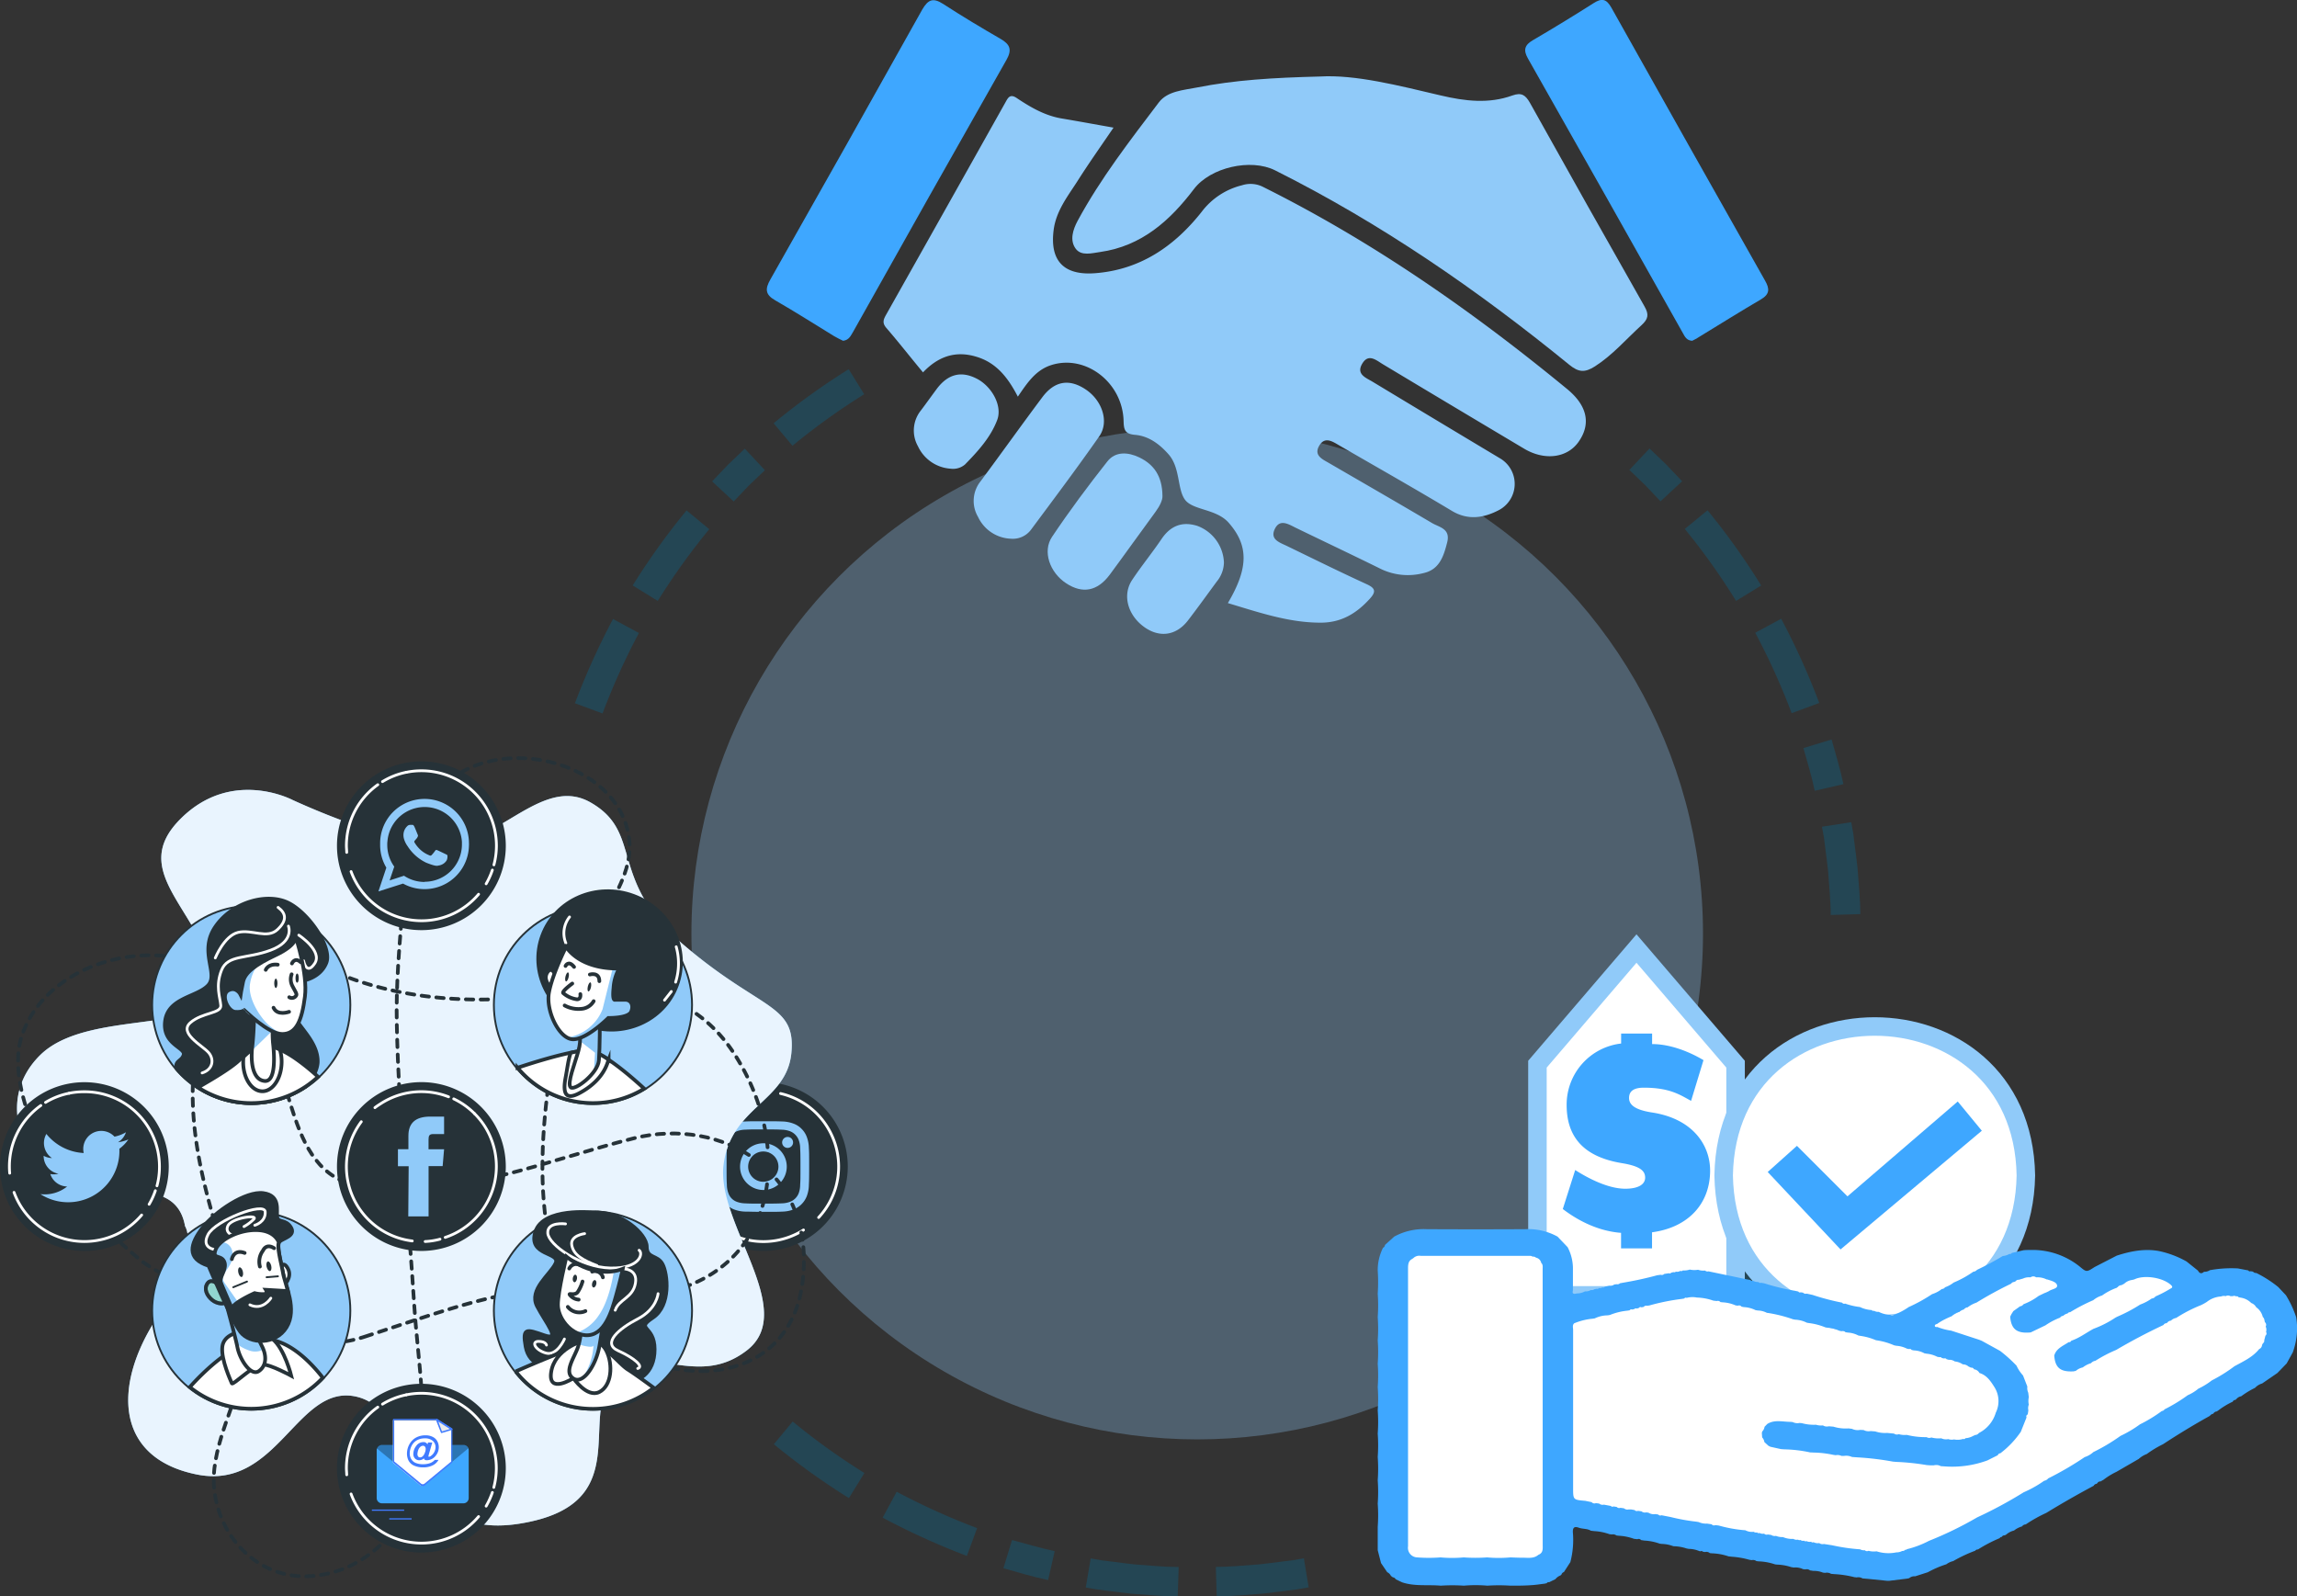 <svg id="Layer_1" data-name="Layer 1" xmlns="http://www.w3.org/2000/svg" viewBox="0 0 620.58 431.29"><rect x="0" y="0" width="620.58" height="431.29" fill="#333333" stroke="none"/><defs><style>.cls-1,.cls-15,.cls-5{fill:#90caf9;}.cls-1,.cls-2,.cls-3{opacity:0.3;}.cls-2,.cls-4{fill:#0072a1;}.cls-6{fill:#3ea7ff;}.cls-12,.cls-17,.cls-7,.cls-9{fill:#fff;}.cls-7{stroke:#90caf9;stroke-width:5px;}.cls-10,.cls-16,.cls-17,.cls-18,.cls-21,.cls-7{stroke-miterlimit:10;}.cls-12,.cls-21,.cls-25,.cls-8{isolation:isolate;}.cls-10,.cls-20,.cls-23{fill:#263238;}.cls-10,.cls-13,.cls-14,.cls-16,.cls-17,.cls-18,.cls-19,.cls-21,.cls-22,.cls-23,.cls-24{stroke:#263238;}.cls-11,.cls-13,.cls-14,.cls-18,.cls-19,.cls-22{fill:none;}.cls-11{stroke:#fff;stroke-width:0.75px;}.cls-11,.cls-13,.cls-14,.cls-19,.cls-22{stroke-linecap:round;stroke-linejoin:round;}.cls-12{opacity:0.8;}.cls-13{stroke-dasharray:2;}.cls-14{stroke-dasharray:2 2;}.cls-15{fill-rule:evenodd;}.cls-16,.cls-21,.cls-24{fill:#92e3a9;}.cls-21{opacity:0.5;}.cls-22{stroke-width:0.5px;}.cls-23{stroke-miterlimit:10;}.cls-24{stroke-miterlimit:10;}.cls-25{opacity:0.3;}.cls-26{fill:#407bff;}.cls-27{fill:#ebebeb;}</style></defs><circle class="cls-1" cx="323.45" cy="252.22" r="136.65"/><path class="cls-2" d="M498.5,302.35c-.81,3.9-2,7.71-3,11.54l7.61,2.33c1.14-4,2.34-8,3.19-12.08Z" transform="translate(-8.21 -11.65)"/><path class="cls-2" d="M492.28,323.32a186.08,186.08,0,0,1-9.82,21.74l7,3.78a193.8,193.8,0,0,0,10.29-22.76Z" transform="translate(-8.21 -11.65)"/><path class="cls-2" d="M477.4,353.77a181.5,181.5,0,0,1-13.91,19.38l6.12,5.08A187.35,187.35,0,0,0,484.17,358Z" transform="translate(-8.21 -11.65)"/><polygon class="cls-2" points="448.69 368.95 444.57 373.28 440.25 377.4 445.68 383.22 450.2 378.9 454.51 374.38 448.69 368.95"/><path class="cls-2" d="M441,395.64a181.59,181.59,0,0,1-19.38,13.92l4.19,6.77a188.3,188.3,0,0,0,20.27-14.57Z" transform="translate(-8.21 -11.65)"/><path class="cls-2" d="M412.92,414.62a186.06,186.06,0,0,1-21.73,9.84l2.77,7.46a192,192,0,0,0,22.75-10.29Z" transform="translate(-8.21 -11.65)"/><path class="cls-2" d="M360.48,432.64l-2.94.52-3,.37c-2,.24-3.95.53-5.93.73-4,.27-7.93.71-11.92.72l.24,7.95c4.16,0,8.31-.46,12.46-.75,2.07-.2,4.13-.5,6.2-.75l3.1-.4,3.08-.54Z" transform="translate(-8.21 -11.65)"/><path class="cls-2" d="M326.66,435c-4,0-8-.44-11.92-.71-2-.19-3.95-.49-5.92-.73l-3-.37c-1-.15-2-.34-2.94-.51l-1.33,7.85c1,.17,2.05.38,3.08.53l3.09.4c2.07.24,4.13.55,6.21.75,4.15.29,8.29.73,12.46.75Z" transform="translate(-8.21 -11.65)"/><path class="cls-2" d="M293.16,430.71c-3.89-.82-7.71-2-11.53-3l-2.33,7.62c4,1.13,8,2.33,12.08,3.19Z" transform="translate(-8.21 -11.65)"/><path class="cls-2" d="M272.2,424.49a187.82,187.82,0,0,1-21.74-9.83l-3.78,7A194.33,194.33,0,0,0,269.43,432Z" transform="translate(-8.21 -11.65)"/><path class="cls-2" d="M241.75,409.6a181.5,181.5,0,0,1-19.38-13.91l-5.09,6.13a192.17,192.17,0,0,0,20.28,14.56Z" transform="translate(-8.21 -11.65)"/><path class="cls-2" d="M199.88,373.21A181.59,181.59,0,0,1,186,353.83L179.19,358a188.42,188.42,0,0,0,14.57,20.28Z" transform="translate(-8.21 -11.65)"/><path class="cls-2" d="M180.9,345.12a184.42,184.42,0,0,1-9.84-21.73l-7.47,2.77a193.72,193.72,0,0,0,10.3,22.75Z" transform="translate(-8.21 -11.65)"/><path class="cls-2" d="M167.88,314c-1.08-3.83-2.24-7.64-3-11.54l-7.76,1.79c.85,4.08,2.06,8.07,3.19,12.07Z" transform="translate(-8.21 -11.65)"/><g class="cls-3"><path class="cls-4" d="M162.88,292.68l-.52-2.94-.38-3c-.23-2-.52-3.95-.72-5.93-.27-4-.71-7.93-.72-11.91l-8,.23c0,4.16.47,8.31.75,12.46.21,2.07.51,4.14.76,6.2l.4,3.1L155,294Z" transform="translate(-8.21 -11.65)"/></g><g class="cls-3"><path class="cls-4" d="M160.54,258.86c0-4,.44-7.94.71-11.92.19-2,.49-3.94.72-5.92l.38-3c.15-1,.34-2,.51-2.94L155,233.79c-.18,1-.38,2.05-.53,3.08l-.4,3.1c-.25,2.06-.55,4.13-.75,6.2-.29,4.15-.74,8.3-.75,12.46Z" transform="translate(-8.21 -11.65)"/><path class="cls-4" d="M171,204.4a184.5,184.5,0,0,1,9.83-21.74l-7-3.78a195.45,195.45,0,0,0-10.29,22.76Z" transform="translate(-8.21 -11.65)"/></g><path class="cls-2" d="M185.92,174a181.5,181.5,0,0,1,13.91-19.38l-6.13-5.08a190.12,190.12,0,0,0-14.56,20.28Z" transform="translate(-8.21 -11.65)"/><polygon class="cls-2" points="198.22 135.48 202.34 131.15 206.66 127.03 201.22 121.21 196.7 125.53 192.39 130.05 198.22 135.48"/><path class="cls-2" d="M222.31,132.08a181.59,181.59,0,0,1,19.38-13.92l-4.19-6.77A188.42,188.42,0,0,0,217.22,126Z" transform="translate(-8.21 -11.65)"/><polygon class="cls-2" points="440.2 126.96 444.51 131.1 448.62 135.44 454.46 130.02 450.16 125.49 445.66 121.16 440.2 126.96"/><path class="cls-2" d="M463.39,154.55A180.19,180.19,0,0,1,477.24,174l6.79-4.16a187.44,187.44,0,0,0-14.5-20.33Z" transform="translate(-8.21 -11.65)"/><path class="cls-2" d="M482.42,182.6a186.06,186.06,0,0,1,9.84,21.73l7.46-2.77a195.31,195.31,0,0,0-10.29-22.75Z" transform="translate(-8.21 -11.65)"/><path class="cls-2" d="M495.44,213.75c1.08,3.83,2.24,7.64,3.05,11.54l7.76-1.79c-.86-4.08-2.06-8.06-3.2-12.07Z" transform="translate(-8.21 -11.65)"/><path class="cls-2" d="M500.44,235,501,238l.37,3c.24,2,.53,3.95.73,5.93.26,4,.71,7.93.71,11.91l8-.23c0-4.16-.46-8.31-.75-12.46-.21-2.07-.51-4.14-.76-6.2l-.39-3.1-.54-3.08Z" transform="translate(-8.21 -11.65)"/><path class="cls-5" d="M339.94,174.58c5.68-9.58,5.57-15.61.22-21.71-3.32-3.77-9.64-3.34-11.78-6.19s-1.26-8.62-4.42-12.24c-2.44-2.78-5.38-5-9.08-5.31-2.73-.24-3.05-1.3-3.11-3.75-.27-10.46-10.31-18.07-19.57-15.09-4.18,1.35-6.44,4.76-9,8.52-2.59-5-5.67-9.08-11.06-10.74-5.67-1.77-10.39-.2-14.56,4.18-3.34-4-6.52-8.09-9.9-12-1.24-1.42-.74-2.39,0-3.7q16.08-28.54,32.11-57.14c.7-1.24,1.23-2.53,3.07-1.3,3.77,2.52,7.66,4.8,12.26,5.56,4.42.74,8.84,1.56,13.93,2.46-3.4,5-6.76,9.73-9.89,14.68-2.59,4-5.62,7.89-6.28,12.92-1.1,8.36,2.72,12.38,11.19,11.73,12.24-.93,21.47-7.33,28.76-16.54a19.49,19.49,0,0,1,10.94-7.22,7.48,7.48,0,0,1,5.77.49c29.63,14.78,56.58,33.6,82.08,54.58,5.53,4.55,6.44,9.5,3.05,14.28-3.06,4.32-9.15,5.12-14.68,1.82q-19.1-11.37-38.16-22.81c-1.84-1.11-3.9-3-5.59-.15s1,3.79,2.78,4.86q17.25,10.41,34.49,20.73a8,8,0,0,1-.56,14.07c-3.93,2-8.13,2.71-12.47.11-10-6-20.21-11.78-30.33-17.63-1.9-1.1-4.07-2.66-5.6.15-1.38,2.52.95,3.53,2.7,4.54,9.3,5.4,18.63,10.77,27.89,16.24,2,1.15,5,1.51,4.05,5.22s-2.07,7.34-6.43,8.29a16.8,16.8,0,0,1-11.42-1.1c-7.68-3.79-15.44-7.46-23.15-11.2-2-1-4.26-2.41-5.59.42s1.4,3.62,3.29,4.54c7.16,3.47,14.3,7,21.52,10.31,2.36,1.07,2.66,2,.89,3.94-3.62,4-7.78,6.52-13.43,6.47C356.31,179.85,348.35,177.1,339.94,174.58Z" transform="translate(-8.21 -11.65)"/><path class="cls-5" d="M364.81,32.32c9.59-.56,21.11,2.41,32.66,5.12,6.5,1.53,12.95,2.32,19.35,0,2.47-.88,3.54-.1,4.74,2q15.38,27.59,30.95,55c1.26,2.21,1,3.39-.81,5.06-4.15,3.77-7.79,8.06-12.6,11.14-2.66,1.68-4.34,1.66-6.9-.43-24.76-20.2-50.89-38.21-79.5-52.54-6.58-3.3-17.49-.8-21.93,5.06-6.49,8.55-14.15,15.42-25.33,17-2.29.32-5.09,1.15-6.61-.89-1.69-2.28-.73-5.2.53-7.55,6.19-11.45,14.15-21.7,21.95-32,2.35-3.06,6.64-3.28,10.27-4C341.76,33.27,352.05,32.64,364.81,32.32Z" transform="translate(-8.21 -11.65)"/><path class="cls-6" d="M465.39,103.72c-1.55-.1-2-1.16-2.53-2.1Q442,64.48,421,27.43c-1.29-2.28-.88-3.63,1.36-4.93q8.28-4.84,16.39-10c2.24-1.44,3.48-1.14,4.8,1.21q20.7,36.94,41.55,73.8c1.22,2.14,1.26,3.6-1.1,5-5.66,3.31-11.2,6.79-16.8,10.2C466.63,103.11,465.9,103.45,465.39,103.72Z" transform="translate(-8.21 -11.65)"/><path class="cls-6" d="M236,103.72c-.71-.36-1.57-.73-2.36-1.21-5.3-3.24-10.61-6.63-16-9.73-2.73-1.56-2.74-3.09-1.3-5.63q20.66-36.44,41.08-73C259,11.49,260.32,11,263,12.7c5.09,3.31,10.32,6.44,15.58,9.48,2.52,1.47,3.09,2.9,1.56,5.62q-20.8,36.63-41.38,73.38C238.1,102.24,237.68,103.5,236,103.72Z" transform="translate(-8.21 -11.65)"/><path class="cls-5" d="M281.35,157.19a10.22,10.22,0,0,1-8.9-5.89,8.48,8.48,0,0,1,.71-9.66c5.58-7.51,11-15.12,16.62-22.63,3.32-4.47,7.3-5.12,11.76-2.14s6.38,8.73,3.68,12.62c-6,8.58-12.26,16.92-18.49,25.3A6.11,6.11,0,0,1,281.35,157.19Z" transform="translate(-8.21 -11.65)"/><path class="cls-5" d="M322.27,145.61c.07,1.16-.75,2.78-1.89,4.34-4.16,5.65-8.22,11.38-12.38,17-3.31,4.42-7.32,5.19-11.75,2.28s-6.46-8.62-3.8-12.56c4.69-7,9.72-13.75,14.92-20.34,2.21-2.82,5.63-2.54,8.61-1.12C319.93,137.1,322.22,140.25,322.27,145.61Z" transform="translate(-8.21 -11.65)"/><path class="cls-5" d="M338.88,163.63a8.36,8.36,0,0,1-1.94,5.14c-2.61,3.54-5.13,7.07-7.79,10.52-3.18,4.12-7.72,4.73-11.87,1.71-4.42-3.22-5.89-8.62-3.2-12.67,2.5-3.76,5.38-7.28,7.9-11,2.4-3.59,5.54-4.89,9.64-3.63A11,11,0,0,1,338.88,163.63Z" transform="translate(-8.21 -11.65)"/><path class="cls-5" d="M265,138.27a10.49,10.49,0,0,1-8.78-6.05,8.65,8.65,0,0,1,.77-9.66c1.51-2,2.93-4,4.42-6,3-3.88,6.49-4.72,10.61-2.65s7.08,7.35,5.6,11.22c-1.77,4.68-5.2,8.43-8.69,12A5,5,0,0,1,265,138.27Z" transform="translate(-8.21 -11.65)"/><path class="cls-6" d="M534.34,375c-2.18,1.56-4.32,3.16-6.58,4.57l-3.41,2.15-3.49,2,1.23,2.15,3.54-2.05,3.44-2.21c2.33-1.43,4.52-3.06,6.74-4.65Z" transform="translate(-8.21 -11.65)"/><polygon class="cls-6" points="530.6 359.85 532.14 361.78 529.58 363.81 528.07 361.85 530.6 359.85"/><path class="cls-6" d="M518.77,384.89l1.18,2.17c-1,.51-1.94,1-2.9,1.5l-1.13-2.2C516.87,385.87,517.83,385.39,518.77,384.89Z" transform="translate(-8.21 -11.65)"/><path class="cls-6" d="M508.57,389.9c-2.42,1.16-4.94,2.05-7.41,3.05-1.24.52-2.52.91-3.79,1.35l-3.85,1.27.72,2.36,3.89-1.3c1.29-.44,2.6-.82,3.86-1.36,2.53-1,5.11-1.93,7.57-3.11Z" transform="translate(-8.21 -11.65)"/><path class="cls-6" d="M513.68,387.51l1.09,2.21c-1,.52-2,1-3,1.41l-1-2.24C511.75,388.45,512.73,388,513.68,387.51Z" transform="translate(-8.21 -11.65)"/><polygon class="cls-7" points="415.37 349.96 415.37 287.5 442.13 256.26 468.9 287.5 468.9 349.96 415.37 349.96"/><g class="cls-8"><path class="cls-6" d="M430.43,338.28l3.35-10.53c2.44,1.56,8.37,5.05,13.53,5.05,3.35,0,5.37-1.07,5.37-3s-1.54-3.13-6.28-3.91c-10.39-1.71-14.93-7.12-14.93-15.73a16.62,16.62,0,0,1,14.72-16.59v-2.7h8.37v2.85c6.49,0,12.56,3.55,13.88,4.34l-3.35,11c-3-1.64-5.79-3.56-12.76-3.56-2.72,0-4,.93-4,2.78s1.61,3.2,6.14,3.91c10.88,1.64,15.76,8.61,15.76,15.73,0,8.68-5.64,15.3-15.69,16.65v4.35h-8.37v-4.2C439.15,344.19,433.5,340.63,430.43,338.28Z" transform="translate(-8.21 -11.65)"/></g><polygon class="cls-9" points="424.51 354.26 456.95 347.33 513.96 359.3 547.35 341.35 560.25 346.38 581.05 341.66 592.7 347.96 608.13 347.33 618.21 359.94 593.33 381.98 517.74 422.92 485.62 420.72 420.43 407.18 419.48 353 424.51 354.26"/><polygon class="cls-9" points="377.91 336.63 415.38 335.37 421.69 342.3 421.36 416 418.53 423.87 378.53 424.81 376.96 336.94 377.91 336.63"/><path class="cls-7" d="M555.54,329.21c-.92,53.66-80.74,53.65-81.65,0C474.81,275.55,554.63,275.56,555.54,329.21Z" transform="translate(-8.21 -11.65)"/><polygon class="cls-6" points="477.58 316.63 485.48 309.56 499.13 323.21 528.92 297.58 535.43 305.48 497.26 337.55 477.58 316.63"/><path class="cls-6" d="M628.56,367.47a29,29,0,0,0-2.75-5.89l-2.1-2.23a31.48,31.48,0,0,0-5.9-3.78,1.14,1.14,0,0,1-.92-.38l-.62-.11a.49.49,0,0,1-.64-.21l-2.81-.54a32.17,32.17,0,0,0-7.59.48,2.46,2.46,0,0,1-1.56.42c-.69.65-1.23.45-1.64-.31l-3.09-2.47a25.89,25.89,0,0,0-7.59-2.84c-3.91-.67-7.59.09-11.25,1.26l-6,3.09c-2.2,1.42-2.18,1.39-4.06-.17a20.42,20.42,0,0,0-13.43-4.44c-.58,0-1.15,0-1.73.07l-3.15.73a.55.55,0,0,1-.63.26,4.27,4.27,0,0,1-1.81.57,74.74,74.74,0,0,1-6.95,3.73,1.48,1.48,0,0,1-1,.51,27.76,27.76,0,0,1-5.31,2.93,8,8,0,0,1-2.32,1.27,1.1,1.1,0,0,1-.88.47,8.21,8.21,0,0,1-2.63,1.39,43.7,43.7,0,0,1-6.32,3.49,18.28,18.28,0,0,1-4,2.11.6.6,0,0,1-.85.11.57.57,0,0,1-.11-.11,7.83,7.83,0,0,1-3.15-.82,2,2,0,0,1-1.24-.29.54.54,0,0,1-.64-.19,8.41,8.41,0,0,1-3.18-.82,18.39,18.39,0,0,1-4-.93.68.68,0,0,1-.82-.25,65.05,65.05,0,0,1-8-2.1l-1.57-.34a1,1,0,0,1-1-.27l-.62-.09a.49.49,0,0,1-.64-.21l-.92-.2a61,61,0,0,1-8.23-2l-.92-.17a.48.48,0,0,1-.64-.18,3.46,3.46,0,0,1-1.58-.37.52.52,0,0,1-.65-.19l-.92-.17-10.4-2.17a1,1,0,0,1-.94-.22,4.33,4.33,0,0,1-1.89-.21,5.77,5.77,0,0,1-2.23-.05,4.85,4.85,0,0,1-1.89.23.48.48,0,0,1-.64.11,1.68,1.68,0,0,1-1.24.22.59.59,0,0,1-.64.13l-.63.16a.43.43,0,0,1-.59.14l0,0-1.27.19a.89.89,0,0,1-.95.23l-.94.12c-3,.82-6.06,1.48-9.14,2l-.93.17a1,1,0,0,1-.95.25l-.62.1a1.66,1.66,0,0,1-1.26.31l-1.27.27a.47.47,0,0,1-.63.18,1.14,1.14,0,0,1-.93.17.57.57,0,0,1-.64.2l-.62.13a1.12,1.12,0,0,1-.95.21,2.62,2.62,0,0,1-1.59.37,4.58,4.58,0,0,1-2.2.56l-.6.11c-.82-.07-.44-.72-.45-1.08v-6a12.47,12.47,0,0,0-1.44-5.54L429,345.73a16.39,16.39,0,0,0-8.75-2q-13.31.07-26.61,0a16.59,16.59,0,0,0-8.75,2L382.37,348a.81.81,0,0,1-.5.74h0a13.4,13.4,0,0,0-1.44,6.15,47,47,0,0,1,0,6.28,44.3,44.3,0,0,1,0,6.31,44,44,0,0,1,0,6.29,44.3,44.3,0,0,1,0,6.31,43.88,43.88,0,0,1,0,6.28,44.3,44.3,0,0,1,0,6.31,44,44,0,0,1,0,6.29,44.3,44.3,0,0,1,0,6.31,44,44,0,0,1,0,6.29,44.3,44.3,0,0,1,0,6.31,43.88,43.88,0,0,1,0,6.28v6.3l.89,3.48L383,436.4a2.13,2.13,0,0,1,1,1l.51.38a1,1,0,0,1,.78.53l1.72.82c3.4,1.15,7,.59,10.44.91a46.7,46.7,0,0,1,6.26,0,35.11,35.11,0,0,1,6.32,0,46.85,46.85,0,0,1,6.27,0c1.87,0,3.76,0,5.62-.14,1.2-.06,2.38-.26,3.57-.4l.6-.13a.57.57,0,0,1,.64-.26l1.7-.83a3.22,3.22,0,0,1,1.36-1l.27-.22a1,1,0,0,1,.67-.7l1.74-2.69a23.54,23.54,0,0,0,.68-8.06c-.05-1.28.43-1.65,1.57-1.24s2.29.2,3.29.82l.92.11a14.44,14.44,0,0,1,4.11.83l.63.07a1.58,1.58,0,0,1,1.26.28l.62.07a14,14,0,0,1,4.11.83l.92.11a.83.83,0,0,1,1,.23l.92.14a14.17,14.17,0,0,1,4.12.83l.61.07a9.36,9.36,0,0,1,3.1.63.14.14,0,0,1,.15,0,11.57,11.57,0,0,1,3.4.6l.58.11a7.44,7.44,0,0,1,2.79.57l.38.09a.47.47,0,0,1,.64.1l.61.09a1.39,1.39,0,0,1,1.27.29l.61.06a15.28,15.28,0,0,1,4.44.82l.93.1a23.2,23.2,0,0,1,4.74.83l.6.09a1.54,1.54,0,0,1,1.28.26l.61.07a15.28,15.28,0,0,1,4.44.82l.61.06a13.41,13.41,0,0,1,3.72.67l.69.12a4.7,4.7,0,0,1,2.53.44l.61.07a1.38,1.38,0,0,1,1.27.26l.93.14a6.2,6.2,0,0,1,2.55.46l.6.07a2.18,2.18,0,0,1,1.6.26l.92.08a27.77,27.77,0,0,1,5.37.82l.63.07a2.14,2.14,0,0,1,1.58.27l1.55.13,5.06.51.62,0,4.77-.58.6-.12a2.13,2.13,0,0,1,1.61-.51l3.43-1.1a27.68,27.68,0,0,1,5-2.15,4.9,4.9,0,0,1,1.85-.86,38.76,38.76,0,0,1,5.94-2.8.91.91,0,0,1,.77-.35,39.42,39.42,0,0,1,5.87-3.06.49.49,0,0,1,.52-.3.82.82,0,0,1,.82-.44l.41-.22a5,5,0,0,1,2.11-1.09,6.08,6.08,0,0,1,2.16-1.11,1.26,1.26,0,0,1,1-.54,38.23,38.23,0,0,1,5.55-3.11q6.25-3.82,12.72-7.28l.11-.08a.93.93,0,0,1,.82-.5.17.17,0,0,1,.16-.17.82.82,0,0,1,.83-.46l.82-.46a19.21,19.21,0,0,1,3.52-2.16l6-3.47a6.65,6.65,0,0,1,2.17-1.33,29.11,29.11,0,0,1,4.38-2.64c4.12-2.7,8.34-5.27,12.66-7.66a1.48,1.48,0,0,1,.93-.59,1.2,1.2,0,0,1,1-.62c0-.09.06-.12.14-.1a21.19,21.19,0,0,1,4.12-2.53l.06.08-.06-.09a.77.77,0,0,1,.75-.47.12.12,0,0,1,.14-.11h0a2.18,2.18,0,0,1,1.39-.87,23.16,23.16,0,0,1,3.75-2.28,4.22,4.22,0,0,1,1.92-1.18l4.12-2.83L626,380l1.65-3A18.69,18.69,0,0,0,628.56,367.47ZM425,428.94c0,1.05.19,2.25-1.16,2.76-1.27,1.1-2.82.77-4.29.79-1.09,0-2.18-.05-3.29-.09a34.56,34.56,0,0,1-6.27,0,44.58,44.58,0,0,1-6.33,0,34.56,34.56,0,0,1-6.27,0,41.4,41.4,0,0,1-6.3,0,2.59,2.59,0,0,1-2.47-3v-74.9c0-1.12,0-2.23,1.23-2.79a.29.29,0,0,1,.19-.15,2.3,2.3,0,0,1,2-.63h29.33c.31,0,.64,0,.88.22a1.11,1.11,0,0,1,.94.27,1.8,1.8,0,0,1,1.41,1.41c.5.45.39,1.06.39,1.64Q425,391.72,425,428.94ZM620.43,371.5a.73.73,0,0,1-.17,1l-.32,1.24a.82.82,0,0,1-.35.82l-.24.44a1.26,1.26,0,0,1-.77,1.11c-1.77,2.21-4.31,3.34-6.71,4.66a41.11,41.11,0,0,1-6.11,3.82,19.14,19.14,0,0,1-3.61,2.22,11.78,11.78,0,0,1-2.89,1.78A43.59,43.59,0,0,1,593,392.4a.9.9,0,0,1-.72.45,39.19,39.19,0,0,1-5.91,3.6,31.68,31.68,0,0,1-5.26,3.12,50.81,50.81,0,0,1-7.34,4.38,6.34,6.34,0,0,1-2.33,1.35,87.61,87.61,0,0,1-9.87,5.76,1.76,1.76,0,0,1-1.09.64,30.72,30.72,0,0,1-5.53,3.11,116.17,116.17,0,0,1-12.57,6.78,98,98,0,0,1-13,6.33,26.52,26.52,0,0,1-6,2.27.23.23,0,0,1-.29.14l-.08-.05a1,1,0,0,1-.89.38,3.17,3.17,0,0,1-1.57.38,10.52,10.52,0,0,1-5.34-.28,5.76,5.76,0,0,1-2.19-.14.84.84,0,0,1-1-.16,2,2,0,0,1-1.26-.24,51.1,51.1,0,0,1-7.58-1.1l-2.2-.34a1.55,1.55,0,0,1-1.27-.25,2.48,2.48,0,0,1-1.54-.24.5.5,0,0,1-.65-.12,2,2,0,0,1-1.27-.18.5.5,0,0,1-.63-.11,1.12,1.12,0,0,1-1-.2.56.56,0,0,1-.64-.08,1.67,1.67,0,0,1-1.25-.2,6.21,6.21,0,0,1-2.82-.49,4.51,4.51,0,0,1-1.89-.32,1.71,1.71,0,0,1-1.28-.25l-.92-.13a.93.93,0,0,1-1-.23,1.84,1.84,0,0,1-1.26-.19.47.47,0,0,1-.63-.14,1.16,1.16,0,0,1-.94-.17,3.67,3.67,0,0,1-2.23-.41l-.62-.05a36.7,36.7,0,0,1-6.58-1.23l-.92-.11a.82.82,0,0,1-1-.23l-1.24-.18a4.62,4.62,0,0,1-2.23-.41l-.62-.11a53,53,0,0,1-7-1.26l-2.47-.48a.69.69,0,0,1-.86-.19l-.75-.12a2.67,2.67,0,0,1-1.89-.38l-.62-.08a1.4,1.4,0,0,1-1.26-.28l-.94-.14a.82.82,0,0,1-.93-.21l-.95-.17h-.66a1.41,1.41,0,0,1-1.26-.3L446,419a.89.89,0,0,1-1-.23l-.9-.14a.49.49,0,0,1-.68-.13l-1.89-.35a1.37,1.37,0,0,1-1.26-.29l-.89-.12a1,1,0,0,1-1.16-.27l-1.71-.35c-3.29-.28-3.29-.28-3.29-3.48v-42.7c0-.59-.26-1.25.28-1.78a16.91,16.91,0,0,1,4.94-1.24l.62-.09a8.08,8.08,0,0,1,3.48-.82l.61-.1a17,17,0,0,1,4.75-1.17l.6-.1a.51.51,0,0,1,.66-.2l.6-.13a.56.56,0,0,1,.67-.13L451,365a.49.49,0,0,1,.67-.16l.6-.11a.9.9,0,0,1,.92-.31l.61-.08a59.15,59.15,0,0,1,8.84-1.78l.61-.1a.47.47,0,0,1,.64-.17h0a6,6,0,0,1,2.77-.09,14.53,14.53,0,0,1,4.43.83l.93.11a.94.94,0,0,1,1,.28l.6.07a9.85,9.85,0,0,1,3.5.83l.6.08a.82.82,0,0,1,1,.26l.61.12a8,8,0,0,1,3.17.82l.62.1a5.6,5.6,0,0,1,2.47.64h.13a37,37,0,0,1,6.87,1.72l.61.12a7.65,7.65,0,0,1,3.17.82l.61.1a17.05,17.05,0,0,1,4.43,1.17l.61.09a9,9,0,0,1,3.17.83l.6.1a.93.93,0,0,1,1,.27l.61.1a6.88,6.88,0,0,1,2.87.79l.6.11a15.8,15.8,0,0,1,4.11,1.15l.6.1a18.3,18.3,0,0,1,4.35,1.29l.62.13a7.31,7.31,0,0,1,2.86.78l.6.11a.52.52,0,0,1,.65.23l.6.13a6.42,6.42,0,0,1,2.87.78l.6.11a7.73,7.73,0,0,1,2.86.83l.62.12a.54.54,0,0,1,.63.22l.63.12a.49.49,0,0,1,.63.19l.62.17a2.39,2.39,0,0,1,1.6.44,4.54,4.54,0,0,1,2.18.79,2.3,2.3,0,0,1,1.53.57l.68.32a.75.75,0,0,1,.82.44,1.87,1.87,0,0,1,1.46,1c1.94.58,3,2.15,4,3.73a7.08,7.08,0,0,1,.42,7,9,9,0,0,1-4.56,5.48,1.36,1.36,0,0,1-1.12.55l-.1.13h-.15a4.87,4.87,0,0,1-2.28.73.44.44,0,0,1-.6.19l0,0a5,5,0,0,1-2.47.14,2.76,2.76,0,0,1-1.56-.09,2.93,2.93,0,0,1-1.89-.22A7.32,7.32,0,0,1,530,400a1.35,1.35,0,0,1-1.28-.09,20.61,20.61,0,0,1-5.36-.61,5.89,5.89,0,0,1-2.17-.19,1.31,1.31,0,0,1-1.28-.16l-1.87-.18a8.15,8.15,0,0,1-3.18-.4l-1.25-.1a2.88,2.88,0,0,1-1.89-.27l-.94-.05a3.51,3.51,0,0,1-2.21-.28l-.92-.12a11.2,11.2,0,0,1-4.11-.47l-1.25-.1a2,2,0,0,1-1.58-.24,4.61,4.61,0,0,1-1.88-.18,12.2,12.2,0,0,1-3.8-.42l-.62-.06a2.91,2.91,0,0,1-1.9-.25l-.61-.05c-2.08,0-4.23-.66-6.21.56l-.75.77a2.19,2.19,0,0,1-.62,1.26l-.1.31v.3l.07,1a2.39,2.39,0,0,1,.6,1.26l1.09,1,.54.27,2.84.63.93.07a36,36,0,0,1,6.95.82l1.11.05a27.46,27.46,0,0,1,5.19.62l.62.09a2.47,2.47,0,0,1,1.58.2l.62,0a3.81,3.81,0,0,1,2.21.28l1.56.11a77.21,77.21,0,0,1,9.47,1.14l.93.08a64.7,64.7,0,0,1,8.22.86l1,.07h.91a2.61,2.61,0,0,1,1.9.22l1.25.08a27.47,27.47,0,0,0,11.36-1.64l2.79-1.4a.7.7,0,0,1,.67-.51,24.91,24.91,0,0,0,5.6-5.9l0-.07,1.49-3.72a.59.59,0,0,1,.26-.79l.06,0,.17-1.13a2.7,2.7,0,0,1,.12-1.54,4.72,4.72,0,0,1,0-2l-.15-1.23a3,3,0,0,1-.24-1.65l-1.17-3a10.46,10.46,0,0,1-1.76-2.65,37.82,37.82,0,0,0-4.45-4l-4.93-2.71-.69-.28-7.57-2.47a15.84,15.84,0,0,1-3.77-1c-.27.05-.58.05-.65-.24s.23-.5.56-.54a18.68,18.68,0,0,1,4-2.12,4.17,4.17,0,0,1,2.06-1.16,2.12,2.12,0,0,1,1.21-.65,1.22,1.22,0,0,1,1-.57,8.25,8.25,0,0,1,2.41-1.29,103.59,103.59,0,0,1,9.37-5.12,1,1,0,0,1,.83-.46l.4-.21a.88.88,0,0,1,.82-.38l1.18-.34a3.88,3.88,0,0,1,2-.32,1.26,1.26,0,0,1,1.52,0,5.5,5.5,0,0,1,2.85.57h.16c1,.33,2.46.65,2.65,1.58s-1.42,1-2.19,1.56a8.23,8.23,0,0,1-1.25.56l-1.55.75A16.22,16.22,0,0,1,554.9,364a.1.1,0,0,1-.09.1h0a1.07,1.07,0,0,1-.82.45l-1.84,1.32-.52.83-.33.67c.27,3.4,1.84,4.6,5.54,4.25l4-1.92a18.29,18.29,0,0,1,3.94-2.07,1,1,0,0,1,.83-.48,2.43,2.43,0,0,1,1.21-.65.72.72,0,0,1,.67-.34,49.51,49.51,0,0,1,6.26-3.25,6.76,6.76,0,0,1,2.38-1.27,16,16,0,0,1,4-2.09.11.11,0,0,1,.11-.11l.06,0a1.32,1.32,0,0,1,1.07-.59l.75-.4a3.77,3.77,0,0,1,2.11-1l.61-.15c2.66-1.3,7.64-.53,9.87,1.48.53.48.46.76-.09,1a30.8,30.8,0,0,1-4.07,2.12h0a1.3,1.3,0,0,1-1,.55,13.26,13.26,0,0,1-3.14,1.65,41.62,41.62,0,0,1-6.23,3.29l-.48.26a28.32,28.32,0,0,1-5.9,3c-2,1.08-3.78,2.47-6,3.22a.63.63,0,0,1-.7.38c-1.46,1-3.34,1.65-3.9,3.63.27,3.29,1.64,4.44,5.21,4.26l.63-.14a4.32,4.32,0,0,1,1.88-.93,6.78,6.78,0,0,1,2.22-1.14,1.94,1.94,0,0,1,1.18-.65,38.11,38.11,0,0,1,5.63-2.94q6.19-3.63,12.69-6.69l.1-.07a.92.92,0,0,1,.82-.45.14.14,0,0,1,.17-.11l0,0a1.26,1.26,0,0,1,1-.58,2.6,2.6,0,0,1,1.41-.73,38.5,38.5,0,0,1,6.66-3.44,13.81,13.81,0,0,0,1.64-.9,6.81,6.81,0,0,1,3.83-1.46,2,2,0,0,1,1.26-.09,1.24,1.24,0,0,1,1.26,0h.64a1,1,0,0,1,.92.07.51.51,0,0,1,.64.22l.62.12a5.09,5.09,0,0,1,2.83,1.45,2.44,2.44,0,0,1,1.33,1.14,4.46,4.46,0,0,1,1.78,2.63c.46.37.42.93.57,1.41a.91.91,0,0,1,.21,1.17A2.1,2.1,0,0,1,620.43,371.5Z" transform="translate(-8.21 -11.65)"/><g id="freepik--Instagram--inject-1--inject-36"><path class="cls-10" d="M214.45,349.11h0a22.31,22.31,0,0,1-22.31-22.31h0a22.31,22.31,0,0,1,22.31-22.3h0a22.31,22.31,0,0,1,22.3,22.3h0A22.32,22.32,0,0,1,214.45,349.11Z" transform="translate(-8.21 -11.65)"/><path class="cls-11" d="M203.86,344.05a20,20,0,0,1-5.17-4.56" transform="translate(-8.21 -11.65)"/><path class="cls-11" d="M225.29,343.94a16.16,16.16,0,0,1-1.56.9h0a20.28,20.28,0,0,1-18.54,0" transform="translate(-8.21 -11.65)"/><path class="cls-11" d="M219.09,307.08a20.14,20.14,0,0,1,13.45,10.49h0a20.17,20.17,0,0,1-3.16,23" transform="translate(-8.21 -11.65)"/><path class="cls-11" d="M211.58,306.75a19.8,19.8,0,0,1,4.07-.18" transform="translate(-8.21 -11.65)"/><path class="cls-11" d="M198.69,339.49a21.29,21.29,0,0,1-2.23-3.44h0a20.25,20.25,0,0,1,8.73-27.26h0a20.52,20.52,0,0,1,4.92-1.77" transform="translate(-8.21 -11.65)"/><path class="cls-5" d="M214.45,316.78c3.26,0,3.65,0,4.94.07a6.76,6.76,0,0,1,2.27.42,4.13,4.13,0,0,1,2.32,2.32,6.51,6.51,0,0,1,.41,2.27c.06,1.27.08,1.68.08,4.94s0,3.65-.08,4.94A6.51,6.51,0,0,1,224,334a4,4,0,0,1-2.32,2.32,6.77,6.77,0,0,1-2.27.43c-1.27.05-1.68.07-4.94.07s-3.65,0-4.95-.07a6.82,6.82,0,0,1-2.27-.43A3.77,3.77,0,0,1,205,334a6.51,6.51,0,0,1-.41-2.27c-.07-1.26-.08-1.68-.08-4.94s0-3.65.08-4.94a6.75,6.75,0,0,1,.41-2.27,4.08,4.08,0,0,1,2.32-2.32,6.81,6.81,0,0,1,2.27-.42c1.27-.06,1.68-.07,5-.07m0-2.2c-3.32,0-3.74,0-5.05.06a9.16,9.16,0,0,0-3,.58,6.22,6.22,0,0,0-3.57,3.57,8.6,8.6,0,0,0-.56,3c-.07,1.3-.08,1.72-.08,5s0,3.74.08,5.05a8.64,8.64,0,0,0,.56,3,6.27,6.27,0,0,0,3.57,3.57,9.16,9.16,0,0,0,3,.58c1.31,0,1.73.06,5.05.06s3.73,0,5-.06a9,9,0,0,0,3-.58,6.29,6.29,0,0,0,3.58-3.57,8.85,8.85,0,0,0,.57-3c.06-1.3.08-1.68.08-5.05s0-3.74-.08-5a8.85,8.85,0,0,0-.57-3,6,6,0,0,0-1.41-2.17,5.88,5.88,0,0,0-2.17-1.4,9,9,0,0,0-3-.58c-1.31-.05-1.73-.06-5-.06" transform="translate(-8.21 -11.65)"/><path class="cls-5" d="M214.45,320.52a6.31,6.31,0,1,0,6.32,6.29,6.31,6.31,0,0,0-6.32-6.29m0,10.4a4.09,4.09,0,1,1,4.07-4.1h0a4.09,4.09,0,0,1-4.07,4.09h0" transform="translate(-8.21 -11.65)"/><path class="cls-5" d="M222.48,320.27a1.48,1.48,0,1,1-1.48-1.46h0a1.46,1.46,0,0,1,1.47,1.46h0" transform="translate(-8.21 -11.65)"/></g><g id="freepik--background-simple--inject-1--inject-36"><path class="cls-5" d="M87.33,227.81S70.88,219,57,232.86s3.8,23.4,8.86,41.75S32.93,282.87,19,296.76s-1.31,33.52,8.21,36.37,28.47-4.74,31,9.8c0,0,4.43,6.33-7.57,24.67S39.25,405.55,61.39,410,88.58,384.68,105,389.1s12,39.26,43.65,34.17,15.68-28.79,25.23-39.39,22.2,3.37,36.12-7.42-8.22-34.16-6.32-50,17.08-17.08,18.34-30.35S213.82,284.74,193,267s-10.75-30.36-25.3-38.59-27.83,16.45-46.81,11.39A214.43,214.43,0,0,1,87.33,227.81Z" transform="translate(-8.21 -11.65)"/><path class="cls-12" d="M87.33,227.81S70.88,219,57,232.86s3.8,23.4,8.86,41.75S32.93,282.87,19,296.76s-1.31,33.52,8.21,36.37,28.47-4.74,31,9.8c0,0,4.43,6.33-7.57,24.67S39.25,405.55,61.39,410,88.58,384.68,105,389.1s12,39.26,43.65,34.17,15.68-28.79,25.23-39.39,22.2,3.37,36.12-7.42-8.22-34.16-6.32-50,17.08-17.08,18.34-30.35S213.82,284.74,193,267s-10.75-30.36-25.3-38.59-27.83,16.45-46.81,11.39A214.43,214.43,0,0,1,87.33,227.81Z" transform="translate(-8.21 -11.65)"/></g><g id="freepik--Paths--inject-1--inject-36"><path class="cls-13" d="M106.8,372.76c22-7.2,36.16-12.62,52.29-12.85,0,0,22.93,3,32.41,0,27.76-8.65,30.16-40.16,15.18-63.42-15.5-24.1-43.42-17.23-43.42-17.23-33.41,6.14-55.7-.63-67.35-6.26a24.13,24.13,0,0,0-27.84,4.62,16.44,16.44,0,0,0-3.72,5.66c-10.25,28.08,1.55,55.51,5.77,72.28C71.67,361.76,84.76,380,106.8,372.76Z" transform="translate(-8.21 -11.65)"/><path class="cls-14" d="M117,256.6c-.89,10.52-1.83,21.18-1.59,31.68.55,25.46,3.1,50.83,4.73,76.22,1,15.14,4,31.11.9,46.18-2.85,14.09-14.07,25.73-28.78,26.77-16.19,1.16-27.88-13.95-26.12-29.15,1.33-11.39,8.16-21.87,8.57-33.38.54-15.45-17.51-13.46-29.25-23.41C31.67,339.82,18,324.28,14,306.17c-1.16-5.21-1.45-10.75.48-15.75,8.73-22.6,45.81-28.28,60.22-9.07,14.85,19.8,9,48.59,33.29,51.3s48.15-7.65,71.54-13.5S229,327.7,225,358.29s-41.82,29.7-59.37,8.55-9.44-64.35-5.82-81.45c2-9.38,7.07-17.81,11.52-26.18,3.51-6.61,7.94-13.5,6.81-21.3-3.37-23-41.76-29.49-53.42-9.65C124.65,228.26,118.72,236.42,117,256.6Z" transform="translate(-8.21 -11.65)"/></g><g id="freepik--Facebook--inject-1--inject-36"><path class="cls-10" d="M122.06,349.11h0A22.31,22.31,0,0,1,99.75,326.8h0a22.31,22.31,0,0,1,22.31-22.3h0a22.31,22.31,0,0,1,22.3,22.3h0A22.31,22.31,0,0,1,122.06,349.11Z" transform="translate(-8.21 -11.65)"/><path class="cls-5" d="M118.51,340.28H124V326.69h3.8l.39-4.55h-4.2v-2.61c0-1.07.22-1.5,1.27-1.5h2.93v-4.72h-3.76c-4,0-5.88,1.78-5.88,5.18v3.63h-2.83v4.61h2.9Z" transform="translate(-8.21 -11.65)"/><path class="cls-11" d="M130.79,308.52a20.16,20.16,0,0,1,5.64,4" transform="translate(-8.21 -11.65)"/><path class="cls-11" d="M109.5,310.9c.46-.37,1-.71,1.45-1h0a20.17,20.17,0,0,1,18.45-1.93" transform="translate(-8.21 -11.65)"/><path class="cls-11" d="M119.59,346.91a20.23,20.23,0,0,1-14.47-9h0a20.25,20.25,0,0,1,.7-23.22" transform="translate(-8.21 -11.65)"/><path class="cls-11" d="M127.08,346.43a18.39,18.39,0,0,1-4,.63" transform="translate(-8.21 -11.65)"/><path class="cls-11" d="M136.43,312.52a21.11,21.11,0,0,1,2.58,3.15h0a20.24,20.24,0,0,1-5.82,28h0a20,20,0,0,1-4.7,2.28" transform="translate(-8.21 -11.65)"/></g><path class="cls-10" d="M122.06,430.59h0a22.3,22.3,0,0,1-22.31-22.3h0A22.31,22.31,0,0,1,122.06,386h0a22.31,22.31,0,0,1,22.3,22.31h0A22.3,22.3,0,0,1,122.06,430.59Z" transform="translate(-8.21 -11.65)"/><path class="cls-11" d="M111.55,391a19.87,19.87,0,0,1,6.42-2.52" transform="translate(-8.21 -11.65)"/><path class="cls-11" d="M101.88,410.08c0-.56-.08-1.16-.08-1.79h0a20.21,20.21,0,0,1,8.48-16.49" transform="translate(-8.21 -11.65)"/><path class="cls-11" d="M137.51,421.37a20.19,20.19,0,0,1-15.45,7.17h0a20.28,20.28,0,0,1-19-13.28" transform="translate(-8.21 -11.65)"/><path class="cls-11" d="M141.23,414.85a21.23,21.23,0,0,1-1.68,3.7" transform="translate(-8.21 -11.65)"/><path class="cls-11" d="M118,388.47a20.71,20.71,0,0,1,4.09-.41h0A20.24,20.24,0,0,1,142.3,408.3h0a20.26,20.26,0,0,1-.68,5.19" transform="translate(-8.21 -11.65)"/><g id="freepik--Twitter--inject-1--inject-36"><path class="cls-10" d="M31,349.11h0A22.31,22.31,0,0,1,8.71,326.82h0A22.29,22.29,0,0,1,31,304.52h0a22.29,22.29,0,0,1,22.3,22.3h0A22.29,22.29,0,0,1,31,349.12Z" transform="translate(-8.21 -11.65)"/><path class="cls-11" d="M20.51,309.48A19.73,19.73,0,0,1,26.92,307" transform="translate(-8.21 -11.65)"/><path class="cls-11" d="M10.83,328.6c-.05-.56-.08-1.16-.08-1.8h0a20.23,20.23,0,0,1,8.49-16.49" transform="translate(-8.21 -11.65)"/><path class="cls-11" d="M46.48,339.9A20.26,20.26,0,0,1,31,347.06h0a20.24,20.24,0,0,1-19-13.28" transform="translate(-8.21 -11.65)"/><path class="cls-11" d="M50.18,333.33A19.64,19.64,0,0,1,48.5,337" transform="translate(-8.21 -11.65)"/><path class="cls-11" d="M26.91,307a20,20,0,0,1,4.08-.4h0a20.22,20.22,0,0,1,20.3,20.16v.07h0a19.69,19.69,0,0,1-.67,5.18" transform="translate(-8.21 -11.65)"/><path class="cls-5" d="M19.13,334.26A13.86,13.86,0,0,0,40.46,322a10.21,10.21,0,0,0,2.43-2.52,10,10,0,0,1-2.8.76,4.93,4.93,0,0,0,2.15-2.7,9.91,9.91,0,0,1-3.1,1.19,4.87,4.87,0,0,0-8.31,4.42A13.81,13.81,0,0,1,20.74,318a4.89,4.89,0,0,0,1.51,6.51A4.9,4.9,0,0,1,20,323.9,4.88,4.88,0,0,0,24,328.75a5,5,0,0,1-2.2.08,4.89,4.89,0,0,0,4.55,3.37A9.75,9.75,0,0,1,19.13,334.26Z" transform="translate(-8.21 -11.65)"/></g><g id="freepik--Whatsapp--inject-1--inject-36"><path class="cls-10" d="M122.06,262.44h0a22.3,22.3,0,0,1-22.31-22.3h0a22.3,22.3,0,0,1,22.31-22.3h0a22.3,22.3,0,0,1,22.3,22.3h0a22.3,22.3,0,0,1-22.3,22.3Z" transform="translate(-8.21 -11.65)"/><path class="cls-15" d="M134.91,239.59a12,12,0,0,0-24-.21v.52a11.91,11.91,0,0,0,1.68,6.16l-2.14,6.42,6.65-2.12a12,12,0,0,0,17.81-10.44A.88.88,0,0,0,134.91,239.59Zm-12,10.33a10,10,0,0,1-5.55-1.68l-3.89,1.27,1.26-3.73a9.93,9.93,0,0,1-1.89-5.88,6.24,6.24,0,0,1,.05-1,10.09,10.09,0,0,1,20.12.19v.78a10.1,10.1,0,0,1-10.09,10Z" transform="translate(-8.21 -11.65)"/><path class="cls-15" d="M128.4,242.31c-.29-.15-1.74-.84-2-.95s-.47-.14-.63.14a10.07,10.07,0,0,1-.93,1.14.46.46,0,0,1-.63.08,7.75,7.75,0,0,1-2.36-1.45,8.6,8.6,0,0,1-1.64-2c-.17-.29,0-.45.13-.6s.29-.34.44-.51l.11-.14c.06-.1.11-.21.18-.35a.52.52,0,0,0,0-.51c-.07-.14-.63-1.59-.91-2.17s-.49-.49-.63-.49H119a1.1,1.1,0,0,0-.79.37,3.31,3.31,0,0,0-1,2.43,3.37,3.37,0,0,0,.15,1,6.54,6.54,0,0,0,1,2,12.17,12.17,0,0,0,5,4.42c3,1.19,3,.78,3.54.73a3,3,0,0,0,2-1.39,2.46,2.46,0,0,0,.17-1.39A3.44,3.44,0,0,0,128.4,242.31Z" transform="translate(-8.21 -11.65)"/><path class="cls-11" d="M111.55,222.81a19.87,19.87,0,0,1,6.42-2.52" transform="translate(-8.21 -11.65)"/><path class="cls-11" d="M101.88,241.93c0-.59-.08-1.19-.08-1.79h0a20.25,20.25,0,0,1,8.48-16.49" transform="translate(-8.21 -11.65)"/><path class="cls-11" d="M137.51,253.24a20.18,20.18,0,0,1-15.45,7.16h0a20.27,20.27,0,0,1-19-13.29" transform="translate(-8.21 -11.65)"/><path class="cls-11" d="M141.23,246.71a20.29,20.29,0,0,1-1.68,3.71" transform="translate(-8.21 -11.65)"/><path class="cls-11" d="M118,220.29a20,20,0,0,1,4.09-.41h0a20.25,20.25,0,0,1,20.24,20.24h0a20.18,20.18,0,0,1-.68,5.18" transform="translate(-8.21 -11.65)"/></g><g id="freepik--character-4--inject-1--inject-36"><circle class="cls-16" cx="160.2" cy="354.08" r="26.52"/><circle class="cls-5" cx="160.2" cy="354.08" r="26.52"/><path class="cls-10" d="M168.41,339.22s-13.41-1.46-15.55,5.18,6.88,5.46,5.46,8.53-7.36,7.09-5,11.63,6.65,9.48,1.9,7.83-5.93-2.14-5,3.07,5.93,6.65,14,5.93,7.35,3.09,11.85,3.57,9-2.15,9-8.78-5.45-5.22-.48-8.54,4-11.86,2.62-14.46-4.27-1.42-4.27-4.75S176.14,338.75,168.41,339.22Z" transform="translate(-8.21 -11.65)"/><path class="cls-11" d="M161,342.3s-5-.67-4.8,2.48,8.78,9.25,16.9,9.44,8.93-4,7.78-4.8" transform="translate(-8.21 -11.65)"/><path class="cls-11" d="M166.16,344.93s-4,.49-3.47,3.16,3,4,6.79,5.47" transform="translate(-8.21 -11.65)"/><path class="cls-11" d="M186,361.15s-.33,4.15-5.46,6.8-9.76,6.61-5.33,8.61,7,4.29,5.3,4.8" transform="translate(-8.21 -11.65)"/><path class="cls-11" d="M160.7,373.4s-2,4.65-5,3.8-4-3.16-2-3.16,2.15,1,2.15,1" transform="translate(-8.21 -11.65)"/><path class="cls-11" d="M176.52,354.43s4.06-.07,3.36,3.91-4.46,4.31-5.46,7.28" transform="translate(-8.21 -11.65)"/><path class="cls-17" d="M168.41,392.27a26.35,26.35,0,0,0,16.41-5.7c-1.87-1.37-5.18-3.79-7.11-5-2.79-1.87-6.51-7.66-11.47-6.62-4,.84-14.65,5.42-18.71,7.21A26.46,26.46,0,0,0,168.41,392.27Z" transform="translate(-8.21 -11.65)"/><path class="cls-17" d="M165.42,374s-7.35,2.13-8.3,8.3,6,1.68,6,1.68,3.68,5.4,7,3.74,3.8-7.36,1.9-11.15S165.42,374,165.42,374Z" transform="translate(-8.21 -11.65)"/><path class="cls-9" d="M165.23,369.49a19.46,19.46,0,0,1-.84,6c-.93,2.86-4,6.82-1.27,8.58s6.16-3.86,7-8.59,1.55-10.39,1.55-10.39Z" transform="translate(-8.21 -11.65)"/><path class="cls-5" d="M164.6,374.83a11.85,11.85,0,0,0,2.69.64c.84.09,1.15-.08,1.27-.29a18.22,18.22,0,0,1-1.84,6.82c-.4.73-.74,1.35-1,1.89,2-1.34,3.87-5.1,4.5-8.41.9-4.73,1.52-10.36,1.52-10.36l-6.52,4.42A19.59,19.59,0,0,1,164.6,374.83Z" transform="translate(-8.21 -11.65)"/><path class="cls-18" d="M165.23,369.49a19.46,19.46,0,0,1-.84,6c-.93,2.86-4,6.82-1.27,8.58s6.16-3.86,7-8.59,1.55-10.39,1.55-10.39Z" transform="translate(-8.21 -11.65)"/><path class="cls-9" d="M161.25,351.15s-2.31,9.5-2.31,13,3.26,7.86,7.38,8.22c5.26.42,7.2-6.65,8.33-10.68,1-3.5,1.68-6.52,1.83-7.26C168.51,357.48,161.25,351.15,161.25,351.15Z" transform="translate(-8.21 -11.65)"/><path class="cls-5" d="M176.52,354.43a12.36,12.36,0,0,1-2.47.67c-.37,2.41-1.51,8.33-4.14,12a11.68,11.68,0,0,1-6,4.63,7.06,7.06,0,0,0,2.42.68c5.26.42,7.2-6.65,8.33-10.68" transform="translate(-8.21 -11.65)"/><path class="cls-18" d="M161.25,351.15s-2.31,9.5-2.31,13,3.26,7.86,7.38,8.22c5.26.42,7.2-6.65,8.33-10.68,1-3.5,1.68-6.52,1.83-7.26C168.51,357.48,161.25,351.15,161.25,351.15Z" transform="translate(-8.21 -11.65)"/><path class="cls-19" d="M165.59,357.87a10.07,10.07,0,0,1-1.34,2.9c-.84,1-2.58.1-2.07.72a3.4,3.4,0,0,0,2.37,1.27" transform="translate(-8.21 -11.65)"/><path class="cls-19" d="M161.62,364.72a3.94,3.94,0,0,0,4.75,1.13" transform="translate(-8.21 -11.65)"/><path class="cls-20" d="M164.09,357.14c-.1.56-.43,1-.73.92s-.49-.55-.4-1.11.42-1,.73-.92S164.18,356.58,164.09,357.14Z" transform="translate(-8.21 -11.65)"/><path class="cls-20" d="M169.3,358.63c-.14.55-.49.94-.8.84s-.44-.58-.31-1.14.49-.94.8-.84S169.43,358.07,169.3,358.63Z" transform="translate(-8.21 -11.65)"/><path class="cls-19" d="M162,354.36s.84-2,3.3-.85" transform="translate(-8.21 -11.65)"/><path class="cls-19" d="M168.19,355.2a2.23,2.23,0,0,1,2.85,1.35,1.8,1.8,0,0,1,.05.19" transform="translate(-8.21 -11.65)"/></g><g id="freepik--character-3--inject-1--inject-36"><circle class="cls-16" cx="67.88" cy="354.08" r="26.52"/><circle class="cls-5" cx="67.88" cy="354.08" r="26.52"/><path class="cls-17" d="M59.49,386.39a26.51,26.51,0,0,0,35.94-2.52c-3-3.85-9.1-10.44-15.91-10.44C72,373.45,63,382.47,59.49,386.39Z" transform="translate(-8.21 -11.65)"/><path class="cls-17" d="M73.16,371.49s-4.5.52-4.89,4,2.32,9.25,2.58,9.89,6-5.13,8.22-5.13,7.83,3.08,7.83,3.08-1.79-7.2-5-9.9S74,370.47,73.16,371.49Z" transform="translate(-8.21 -11.65)"/><path class="cls-21" d="M67.27,358.75s-1.93-1.93-3-.39-.13,3.36,1.26,4.5,3.6,1.26,3.6.38S67.27,358.75,67.27,358.75Z" transform="translate(-8.21 -11.65)"/><path class="cls-18" d="M67.27,358.75s-1.93-1.93-3-.39-.13,3.36,1.26,4.5,3.6,1.26,3.6.38S67.27,358.75,67.27,358.75Z" transform="translate(-8.21 -11.65)"/><path class="cls-17" d="M83.82,354.27s.9-2.31,2.18.13S84.85,359,84.85,359Z" transform="translate(-8.21 -11.65)"/><path class="cls-9" d="M69.17,363.27s2.57,9.25,3.21,12.46,3.6,7.85,5.78,6.33,2.06-4.37.78-6.81A30.16,30.16,0,0,1,76.88,370Z" transform="translate(-8.21 -11.65)"/><path class="cls-5" d="M78.94,375.22A30.37,30.37,0,0,1,76.88,370l-7.71-6.69s2.11,7.57,3,11.39a11.55,11.55,0,0,0,3.74,1.92,4.78,4.78,0,0,0,3.5-.39A10.63,10.63,0,0,0,78.94,375.22Z" transform="translate(-8.21 -11.65)"/><path class="cls-18" d="M69.17,363.27s2.57,9.25,3.21,12.46,3.6,7.85,5.78,6.33,2.06-4.37.78-6.81A30.16,30.16,0,0,1,76.88,370Z" transform="translate(-8.21 -11.65)"/><path class="cls-10" d="M64.56,353.62s6.08,14.55,8.6,17.87,9.49,3.6,12.47-1.26-.38-11.43-.9-14.39-1.9-7.84-1-8.74,4.5-1.54,3.08-3.86-3.46-1.15-3.72-2.83,1-5.78-3.73-6.42-13.11,5-16.45,9.37S58.49,351.7,64.56,353.62Z" transform="translate(-8.21 -11.65)"/><path class="cls-11" d="M66.43,349.26s-4-.3-2-4.11,15.26-8.93,15.43-6.12-2.81,3.64-2.81,3.64" transform="translate(-8.21 -11.65)"/><path class="cls-11" d="M71.78,345.65s-3-.66-2-2.82,8.27-3.16,7-1.81a11.46,11.46,0,0,1-2.65,2" transform="translate(-8.21 -11.65)"/><path class="cls-11" d="M81.38,362.37s-2.19,3.46-5.66,1.8" transform="translate(-8.21 -11.65)"/><path class="cls-9" d="M84.72,355.81c-.48-2.77-1.75-7.22-1.17-8.52-.39-.93-1.69-3.1-5.64-3.3-5-.26-10.41,2.57-11.44,5.27s1.42,1.26,2.31,3.21-1.41,4.21-.89,5.65,3,7,3,7C71.23,363.54,77,361,77,361a8.58,8.58,0,0,0,2.52.26c1.17-.13.52-1.16.52-1.16l5.93.35C85.51,358.56,84.93,356.93,84.72,355.81Z" transform="translate(-8.21 -11.65)"/><path class="cls-5" d="M71,350.28a3,3,0,0,0-3-3.06,5.27,5.27,0,0,0-1.61,2c-1,2.7,1.42,1.26,2.31,3.21s-1.42,4.21-.89,5.65,3,7,3,7a4,4,0,0,1,1.68-1.69c-1.26-1.8-2.81-4-3.68-5.26C67.16,355.7,71.4,354.21,71,350.28Z" transform="translate(-8.21 -11.65)"/><path class="cls-18" d="M84.72,355.81c-.48-2.77-1.75-7.22-1.17-8.52-.39-.93-1.69-3.1-5.64-3.3-5-.26-10.41,2.57-11.44,5.27s1.42,1.26,2.31,3.21-1.41,4.21-.89,5.65,3,7,3,7C71.23,363.54,77,361,77,361a8.58,8.58,0,0,0,2.52.26c1.17-.13.52-1.16.52-1.16l5.93.35C85.51,358.56,84.93,356.93,84.72,355.81Z" transform="translate(-8.21 -11.65)"/><path class="cls-20" d="M73.83,355.2c.16.71,0,1.37-.33,1.44s-.74-.44-.9-1.17,0-1.36.32-1.43S73.67,354.46,73.83,355.2Z" transform="translate(-8.21 -11.65)"/><path class="cls-20" d="M81.49,353.62c.16.72,0,1.36-.33,1.43s-.75-.43-.92-1.16,0-1.36.33-1.44S81.32,352.89,81.49,353.62Z" transform="translate(-8.21 -11.65)"/><path class="cls-19" d="M70.84,351.83s.51-2.82,3.47-1.68" transform="translate(-8.21 -11.65)"/><path class="cls-19" d="M82.27,348.87c-2.19-1.42-3,.63-3,.63a5,5,0,0,0-.84,4.33" transform="translate(-8.21 -11.65)"/><line class="cls-22" x1="63.02" y1="347.76" x2="66.74" y2="346.23"/><line class="cls-22" x1="72.02" y1="345.06" x2="75.1" y2="344.81"/></g><g id="freepik--character-2--inject-1--inject-36"><circle class="cls-16" cx="160.2" cy="271.49" r="26.52"/><circle class="cls-5" cx="160.2" cy="271.49" r="26.52"/><ellipse class="cls-23" cx="172.9" cy="271.12" rx="18.6" ry="19.37" transform="translate(-149.63 327.3) rotate(-69.65)"/><path class="cls-11" d="M190.9,267.43a16.73,16.73,0,0,1-.16,9.56" transform="translate(-8.21 -11.65)"/><path class="cls-11" d="M189.59,279.51s-1.18,1.51-1.85,2.35" transform="translate(-8.21 -11.65)"/><path class="cls-11" d="M162.08,259.38a7.07,7.07,0,0,0-1,7.05" transform="translate(-8.21 -11.65)"/><path class="cls-17" d="M168.41,309.66a26.36,26.36,0,0,0,13.85-3.9c-3.09-2.85-11.15-9.95-14.94-10.27-4-.31-15.57,3.37-19.28,4.63A26.45,26.45,0,0,0,168.41,309.66Z" transform="translate(-8.21 -11.65)"/><path class="cls-17" d="M172.33,298.85c.11-.31.2-.63.3-.89a13.42,13.42,0,0,0-5.31-2.46,20.34,20.34,0,0,0-4.91.57c-.69,1.9-.84,3.8-1.45,7-.77,4.37.39,5.65,3.6,4S171,302.69,172.33,298.85Z" transform="translate(-8.21 -11.65)"/><path class="cls-9" d="M164.62,290.74s.77,1.42-.13,4.75-3.16,8.86-2.11,9.91,7.38-3.73,7.64-7.33.25-10.79.25-10.79Z" transform="translate(-8.21 -11.65)"/><path class="cls-5" d="M164.91,292.9l4.06,3.17-.31,5a6.34,6.34,0,0,0,1.36-3.06c.25-3.6.25-10.8.25-10.8l-5.65,3.47A4.39,4.39,0,0,1,164.91,292.9Z" transform="translate(-8.21 -11.65)"/><path class="cls-18" d="M164.62,290.74s.77,1.42-.13,4.75-3.16,8.86-2.11,9.91,7.38-3.73,7.64-7.33.25-10.79.25-10.79Z" transform="translate(-8.21 -11.65)"/><path class="cls-17" d="M158.18,274.93s-.9-2.31-2.06-.63.25,3.73.89,3.73S158.18,274.93,158.18,274.93Z" transform="translate(-8.21 -11.65)"/><path class="cls-9" d="M161.14,267.47s-3.72,7.33-4.62,12.35,2.82,12.61,6.55,12.61,9.49-5.77,9.49-5.77,5.4.12,6.17-1.69-.13-3.21-1.55-3.21h-2.82s-.78.39-.39-3.21a12,12,0,0,1,1.55-5.27S165.76,274,161.14,267.47Z" transform="translate(-8.21 -11.65)"/><path class="cls-5" d="M171,284.31a12.29,12.29,0,0,1-9.49,7.64h-.08a3.37,3.37,0,0,0,1.6.46c3.73,0,9.5-5.79,9.5-5.79s5.39.13,6.16-1.68-.13-3.22-1.55-3.22h-2.82s-.78.39-.39-3.21a12.24,12.24,0,0,1,1.55-5.27s-.63,0-1.68,0h-.05" transform="translate(-8.21 -11.65)"/><path class="cls-18" d="M161.14,267.47s-3.72,7.33-4.62,12.35,2.82,12.61,6.55,12.61,9.49-5.77,9.49-5.77,5.4.12,6.17-1.69-.13-3.21-1.55-3.21h-2.82s-.78.39-.39-3.21a12,12,0,0,1,1.55-5.27S165.76,274,161.14,267.47Z" transform="translate(-8.21 -11.65)"/><path class="cls-20" d="M161.83,275.67c-.16.68-.47,1.17-.7,1.12s-.31-.63-.15-1.31.47-1.17.7-1.12S162,275,161.83,275.67Z" transform="translate(-8.21 -11.65)"/><path class="cls-20" d="M167.87,278.37c-.15.67-.47,1.17-.7,1.12s-.3-.64-.15-1.31.47-1.18.7-1.12S168,277.7,167.87,278.37Z" transform="translate(-8.21 -11.65)"/><path class="cls-19" d="M162.82,277.37s-2.84,2.06-2.45,2.57a7.13,7.13,0,0,0,3.73,1.69c1.16,0,.9-1.41.9-1.41" transform="translate(-8.21 -11.65)"/><path class="cls-19" d="M160.76,283.29a7.84,7.84,0,0,0,4.63.9,4.19,4.19,0,0,0,3.21-2.06" transform="translate(-8.21 -11.65)"/><path class="cls-19" d="M161,272.62s.77-1.68,2.31.26" transform="translate(-8.21 -11.65)"/><path class="cls-19" d="M167.57,274.93s2.57-.77,2.57,1.8" transform="translate(-8.21 -11.65)"/></g><g id="freepik--character-1--inject-1--inject-36"><circle class="cls-24" cx="67.88" cy="271.49" r="26.52"/><circle class="cls-5" cx="67.88" cy="271.49" r="26.52"/><path class="cls-10" d="M57.84,296.59c-.46,1.81-2.53,1.56-1.89,3.8a26.5,26.5,0,0,0,35,4.71c1.9-2.25,3-4.6,3.09-6.5.16-5.8-6-10.09-6.29-12.91s2.32-9.1,2.32-9.1,4.63-.67,6.29-4.79-4.65-13.46-10.27-16.24-15.06-.33-19.69,6.45,1,12.74-2,15.88-10.76,3.3-11.58,9.6S58.33,294.65,57.84,296.59Z" transform="translate(-8.21 -11.65)"/><path class="cls-11" d="M86.14,261.85s1.69,4.1-4.85,6.52-11.56,1.13-13.24,5.42-.37,7.27-.19,9.49-5,1.85-8.21,4.65,3.16,6.16,4.84,8,1.3,4.66-1.68,5.59" transform="translate(-8.21 -11.65)"/><path class="cls-11" d="M66.37,270.45s2.43-6,6.16-6.9,7.84,1.85,10.63-.75,2.24-4.48.18-6" transform="translate(-8.21 -11.65)"/><path class="cls-11" d="M88.94,264.29s6.53,4.29,4.29,7.65-3-.74-3-.74" transform="translate(-8.21 -11.65)"/><path class="cls-17" d="M61.71,305.42a26.49,26.49,0,0,0,32.43-2.86,56.93,56.93,0,0,0-6.2-5c-4.13-2.82-7.44-3.8-9.75-3.65a23.44,23.44,0,0,0-5.3,4.14C70.64,300.24,65.19,303.44,61.71,305.42Z" transform="translate(-8.21 -11.65)"/><path class="cls-17" d="M84.3,298.49a10.94,10.94,0,0,0-.47-3.26A12,12,0,0,0,78.21,294a18.52,18.52,0,0,0-4.21,3.2,11.12,11.12,0,0,0-.09,1.41c0,4.35,2.33,7.86,5.2,7.86S84.3,302.84,84.3,298.49Z" transform="translate(-8.21 -11.65)"/><path class="cls-9" d="M76.86,285.5s0,4.64-.5,8.94.17,8.93,3.32,9.25,2.64-7.11,2.31-10.09A27.78,27.78,0,0,1,82,288Z" transform="translate(-8.21 -11.65)"/><path class="cls-5" d="M76.27,295.49l5.59-5.42v-.49l-1.13-2.16-3.88-1.9s0,4.64-.49,8.94C76.33,294.77,76.3,295.11,76.27,295.49Z" transform="translate(-8.21 -11.65)"/><path class="cls-18" d="M76.86,285.5s0,4.64-.5,8.94.17,8.93,3.32,9.25,2.64-7.11,2.31-10.09A27.78,27.78,0,0,1,82,288Z" transform="translate(-8.21 -11.65)"/><path class="cls-9" d="M88.11,264.82s.33,2.16-5.3,4.81-8.41,4.79-8.93,7.27-.66,3.48-.66,3.48-1.15-2.32-3.31-1.17-.16,5.64,1.83,5.8,2.47-.5,2.47-.5S80.67,291,84.47,291s5.29-3.63,6.12-10.09C91.39,274.62,88.11,264.82,88.11,264.82Z" transform="translate(-8.21 -11.65)"/><path class="cls-5" d="M75.68,278.09a12,12,0,0,1,2.16-5.78c-2.36,1.55-3.65,3-4,4.59-.49,2.52-.66,3.48-.66,3.48s-1.15-2.32-3.3-1.17-.17,5.64,1.82,5.8,2.47-.5,2.47-.5S80.66,291,84.46,291a16,16,0,0,1-3.16-2C79.05,287.27,75.51,282.21,75.68,278.09Z" transform="translate(-8.21 -11.65)"/><path class="cls-18" d="M88.11,264.82s.33,2.16-5.3,4.81-8.41,4.79-8.93,7.27-.66,3.48-.66,3.48-1.15-2.32-3.31-1.17-.16,5.64,1.83,5.8,2.47-.5,2.47-.5S80.67,291,84.47,291s5.29-3.63,6.12-10.09C91.39,274.62,88.11,264.82,88.11,264.82Z" transform="translate(-8.21 -11.65)"/><path class="cls-19" d="M87,274.87a3.92,3.92,0,0,0,.21,3.16c.84,1.62,1.3,2.16,1,2.6a1.34,1.34,0,0,1-1.85.43h0" transform="translate(-8.21 -11.65)"/><path class="cls-19" d="M86.31,285s-3.16,1.19-4.2-1.1" transform="translate(-8.21 -11.65)"/><path class="cls-20" d="M83.17,277.3c0,.69-.2,1.27-.43,1.27s-.44-.56-.44-1.27.2-1.26.44-1.26S83.17,276.61,83.17,277.3Z" transform="translate(-8.21 -11.65)"/><ellipse class="cls-20" cx="80.28" cy="264.25" rx="0.44" ry="1.24"/><path class="cls-19" d="M80,273.67s.63-1.73,3.25-1.4" transform="translate(-8.21 -11.65)"/><path class="cls-19" d="M87.08,271.94s.76-1.84,2.38-.33" transform="translate(-8.21 -11.65)"/></g><g id="freepik--Emails--inject-138"><path class="cls-6" d="M134.84,403.46v12.9a1.43,1.43,0,0,1-1.43,1.43h-22a1.43,1.43,0,0,1-1.43-1.43v-12.9a1.61,1.61,0,0,1,.1-.53,1.43,1.43,0,0,1,1.34-.9h22a1.42,1.42,0,0,1,1.33.9A1.37,1.37,0,0,1,134.84,403.46Z" transform="translate(-8.21 -11.65)"/><path class="cls-25" d="M134.74,402.93,123,412.69a.92.92,0,0,1-1.17,0L110,402.93a1.43,1.43,0,0,1,1.34-.9h22A1.45,1.45,0,0,1,134.74,402.93Z" transform="translate(-8.21 -11.65)"/><path class="cls-9" d="M126.09,395.32H114.38V406.8l7.29,6.06a.93.93,0,0,0,1.18,0l7.29-6.06v-8.91Z" transform="translate(-8.21 -11.65)"/><path class="cls-26" d="M122.42,413.14a1.09,1.09,0,0,1-.71-.26l-7.26-6.07a.24.24,0,0,1-.07-.16V395.19a.2.2,0,0,1,.2-.2h11.65a.2.2,0,0,1,.11,0l4,2.55a.21.21,0,0,1,.09.18v8.92a.24.24,0,0,1-.07.16l-7.27,6.05A1.12,1.12,0,0,1,122.42,413.14Zm-7.7-6.66,7.26,6a.74.74,0,0,0,.91,0l7.25-6v-8.72l-3.94-2.44H114.72Z" transform="translate(-8.21 -11.65)"/><polygon class="cls-27" points="122.07 386.14 118 383.58 119.32 386.97 122.07 386.14"/><path class="cls-26" d="M127.52,398.82a.21.21,0,0,1-.19-.13L126,395.3a.2.2,0,0,1,.13-.26.17.17,0,0,1,.17,0l4.07,2.56a.21.21,0,0,1,.1.2.2.2,0,0,1-.15.17l-2.75.82Zm-.9-3.09,1,2.64,2.15-.65Z" transform="translate(-8.21 -11.65)"/><path class="cls-26" d="M125.69,406.05h1a3.69,3.69,0,0,1-1.49,1.44,5.56,5.56,0,0,1-2.65.59,5.78,5.78,0,0,1-2.53-.5,3.08,3.08,0,0,1-1.5-1.48,4.36,4.36,0,0,1-.34-2.14,5.16,5.16,0,0,1,.78-2.36,4.39,4.39,0,0,1,1.76-1.63,5.27,5.27,0,0,1,2.43-.55,4.1,4.1,0,0,1,2,.44,2.75,2.75,0,0,1,1.26,1.26,3.37,3.37,0,0,1,.34,1.77,3.55,3.55,0,0,1-.86,2.08,3,3,0,0,1-2.37,1.18,1,1,0,0,1-.55-.13.6.6,0,0,1-.22-.39,1.9,1.9,0,0,1-1.27.52,1.55,1.55,0,0,1-1.2-.52,1.79,1.79,0,0,1-.39-1.39,3.53,3.53,0,0,1,.75-1.93,2.34,2.34,0,0,1,1.93-1.06,1.17,1.17,0,0,1,1.13.61l.15-.5H125l-.93,3.23a2.74,2.74,0,0,0-.09.39.2.2,0,0,0,0,.17.14.14,0,0,0,.12.06,1.11,1.11,0,0,0,.57-.26,2.78,2.78,0,0,0,.82-.92,2.92,2.92,0,0,0,.38-1.19,2.29,2.29,0,0,0-.66-1.86,3.12,3.12,0,0,0-2.22-.74,4.21,4.21,0,0,0-2.11.5,3.57,3.57,0,0,0-1.39,1.39,4.53,4.53,0,0,0-.57,1.88,3.05,3.05,0,0,0,.34,1.73,2.5,2.5,0,0,0,1.26,1.14,5,5,0,0,0,2,.35,5.39,5.39,0,0,0,1.87-.3A3.2,3.2,0,0,0,125.69,406.05ZM121,404.31a1.21,1.21,0,0,0,.16.81.65.65,0,0,0,.54.26.94.94,0,0,0,.47-.12,1.3,1.3,0,0,0,.34-.28,2.3,2.3,0,0,0,.45-.77,2.84,2.84,0,0,0,.25-.95,1.05,1.05,0,0,0-.17-.75.65.65,0,0,0-.56-.27,1.1,1.1,0,0,0-.71.29,2,2,0,0,0-.55.83A3.76,3.76,0,0,0,121,404.31Z" transform="translate(-8.21 -11.65)"/><rect class="cls-26" x="100.47" y="407.82" width="8.72" height="0.34"/><rect class="cls-26" x="105.17" y="410.17" width="6.04" height="0.34"/></g></svg>